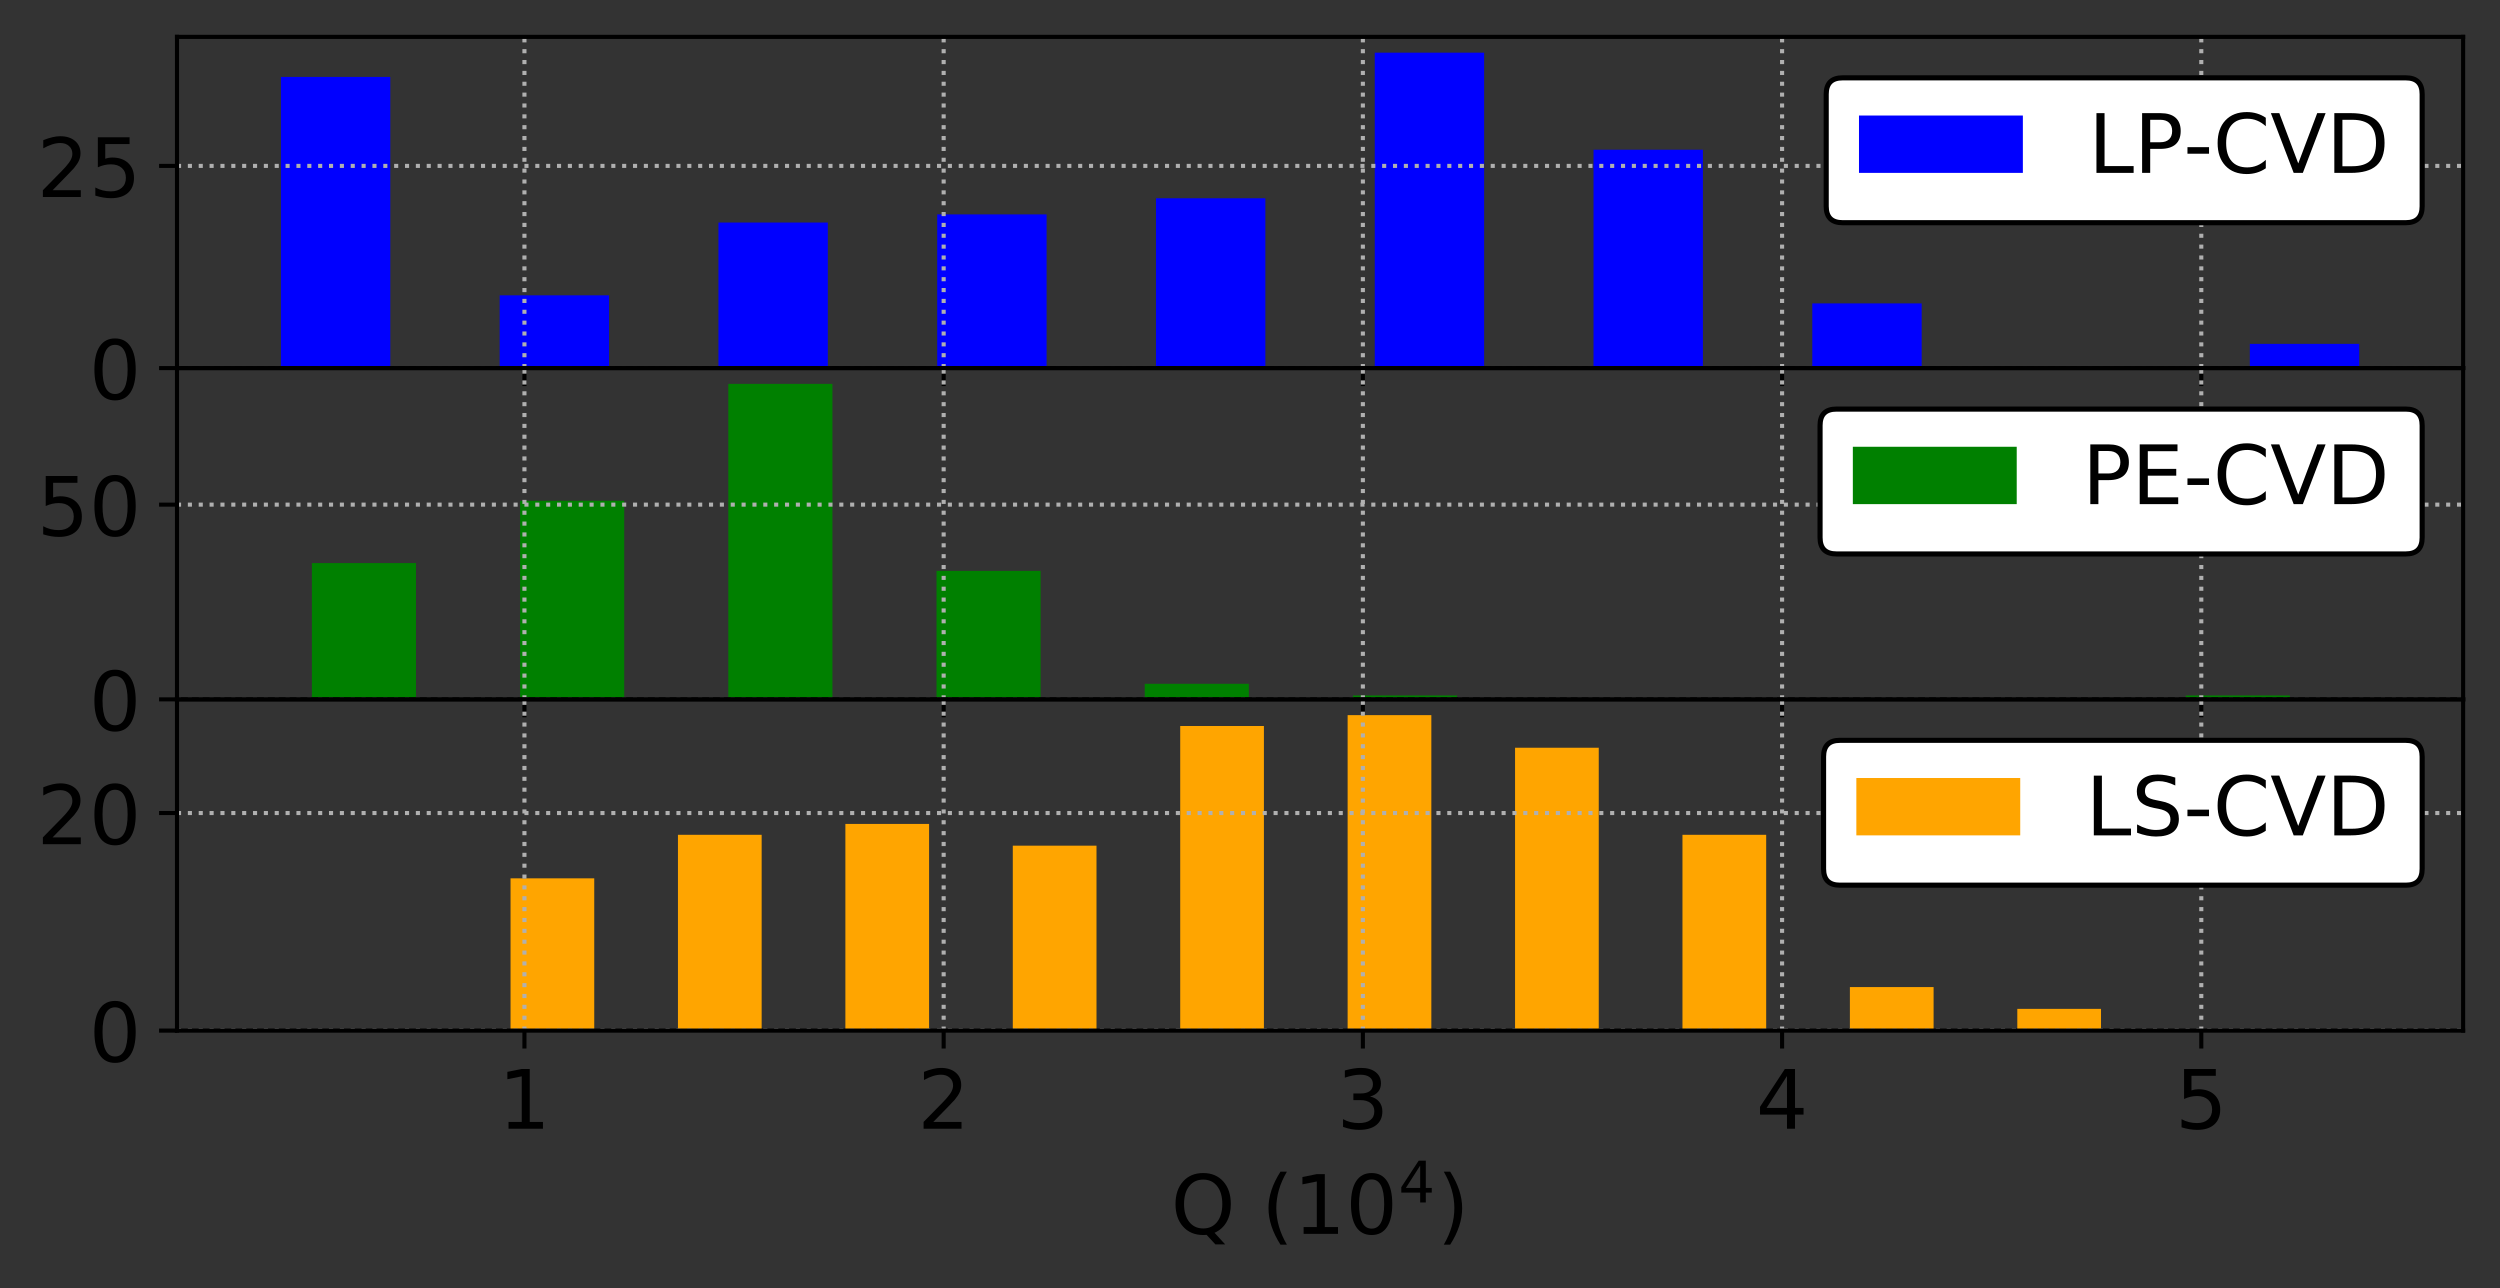 <?xml version="1.0" encoding="utf-8" standalone="no"?>
<!DOCTYPE svg PUBLIC "-//W3C//DTD SVG 1.1//EN"
  "http://www.w3.org/Graphics/SVG/1.1/DTD/svg11.dtd">
<!-- Created with matplotlib (https://matplotlib.org/) -->
<svg height="251.565pt" version="1.1" viewBox="0 0 488.16 251.565" width="488.16pt" xmlns="http://www.w3.org/2000/svg" xmlns:xlink="http://www.w3.org/1999/xlink">
 <rect x="0" y="0" width="488.16" height="251.565" fill="#333333" stroke="none"/>
 <defs>
  <style type="text/css">
*{stroke-linecap:butt;stroke-linejoin:round;white-space:pre;}
  </style>
 </defs>
 <g id="figure_1">
  <g id="patch_1">
   <path d="M 0 251.565 
L 488.16 251.565 
L 488.16 0 
L 0 0 
z
" style="fill:none;"/>
  </g>
  <g id="axes_1">
   <g id="patch_2">
    <path d="M 34.56 71.88 
L 480.96 71.88 
L 480.96 7.2 
L 34.56 7.2 
z
" style="fill:none;"/>
   </g>
   <g id="patch_3">
    <path clip-path="url(#pcfae07d70a)" d="M 54.851 71.88 
L 76.21 71.88 
L 76.21 15.018 
L 54.851 15.018 
z
" style="fill:#0000ff;"/>
   </g>
   <g id="patch_4">
    <path clip-path="url(#pcfae07d70a)" d="M 97.569 71.88 
L 118.927 71.88 
L 118.927 57.665 
L 97.569 57.665 
z
" style="fill:#0000ff;"/>
   </g>
   <g id="patch_5">
    <path clip-path="url(#pcfae07d70a)" d="M 140.286 71.88 
L 161.645 71.88 
L 161.645 43.449 
L 140.286 43.449 
z
" style="fill:#0000ff;"/>
   </g>
   <g id="patch_6">
    <path clip-path="url(#pcfae07d70a)" d="M 183.004 71.88 
L 204.363 71.88 
L 204.363 41.87 
L 183.004 41.87 
z
" style="fill:#0000ff;"/>
   </g>
   <g id="patch_7">
    <path clip-path="url(#pcfae07d70a)" d="M 225.722 71.88 
L 247.081 71.88 
L 247.081 38.711 
L 225.722 38.711 
z
" style="fill:#0000ff;"/>
   </g>
   <g id="patch_8">
    <path clip-path="url(#pcfae07d70a)" d="M 268.439 71.88 
L 289.798 71.88 
L 289.798 10.28 
L 268.439 10.28 
z
" style="fill:#0000ff;"/>
   </g>
   <g id="patch_9">
    <path clip-path="url(#pcfae07d70a)" d="M 311.157 71.88 
L 332.516 71.88 
L 332.516 29.234 
L 311.157 29.234 
z
" style="fill:#0000ff;"/>
   </g>
   <g id="patch_10">
    <path clip-path="url(#pcfae07d70a)" d="M 353.875 71.88 
L 375.234 71.88 
L 375.234 59.244 
L 353.875 59.244 
z
" style="fill:#0000ff;"/>
   </g>
   <g id="patch_11">
    <path clip-path="url(#pcfae07d70a)" d="M 396.593 71.88 
L 417.951 71.88 
L 417.951 71.88 
L 396.593 71.88 
z
" style="fill:#0000ff;"/>
   </g>
   <g id="patch_12">
    <path clip-path="url(#pcfae07d70a)" d="M 439.31 71.88 
L 460.669 71.88 
L 460.669 67.142 
L 439.31 67.142 
z
" style="fill:#0000ff;"/>
   </g>
   <g id="matplotlib.axis_1">
    <g id="xtick_1">
     <g id="line2d_1">
      <path clip-path="url(#pcfae07d70a)" d="M 102.404 71.88 
L 102.404 7.2 
" style="fill:none;stroke:#b0b0b0;stroke-dasharray:0.8,1.32;stroke-dashoffset:0;stroke-width:0.8;"/>
     </g>
     <g id="line2d_2">
      <defs>
       <path d="M 0 0 
L 0 3.5 
" id="mb3ef57322d" style="stroke:#000000;stroke-width:0.8;"/>
      </defs>
      <g>
       <use style="stroke:#000000;stroke-width:0.8;" x="102.404" xlink:href="#mb3ef57322d" y="71.88"/>
      </g>
     </g>
    </g>
    <g id="xtick_2">
     <g id="line2d_3">
      <path clip-path="url(#pcfae07d70a)" d="M 184.262 71.88 
L 184.262 7.2 
" style="fill:none;stroke:#b0b0b0;stroke-dasharray:0.8,1.32;stroke-dashoffset:0;stroke-width:0.8;"/>
     </g>
     <g id="line2d_4">
      <g>
       <use style="stroke:#000000;stroke-width:0.8;" x="184.262" xlink:href="#mb3ef57322d" y="71.88"/>
      </g>
     </g>
    </g>
    <g id="xtick_3">
     <g id="line2d_5">
      <path clip-path="url(#pcfae07d70a)" d="M 266.119 71.88 
L 266.119 7.2 
" style="fill:none;stroke:#b0b0b0;stroke-dasharray:0.8,1.32;stroke-dashoffset:0;stroke-width:0.8;"/>
     </g>
     <g id="line2d_6">
      <g>
       <use style="stroke:#000000;stroke-width:0.8;" x="266.119" xlink:href="#mb3ef57322d" y="71.88"/>
      </g>
     </g>
    </g>
    <g id="xtick_4">
     <g id="line2d_7">
      <path clip-path="url(#pcfae07d70a)" d="M 347.977 71.88 
L 347.977 7.2 
" style="fill:none;stroke:#b0b0b0;stroke-dasharray:0.8,1.32;stroke-dashoffset:0;stroke-width:0.8;"/>
     </g>
     <g id="line2d_8">
      <g>
       <use style="stroke:#000000;stroke-width:0.8;" x="347.977" xlink:href="#mb3ef57322d" y="71.88"/>
      </g>
     </g>
    </g>
    <g id="xtick_5">
     <g id="line2d_9">
      <path clip-path="url(#pcfae07d70a)" d="M 429.834 71.88 
L 429.834 7.2 
" style="fill:none;stroke:#b0b0b0;stroke-dasharray:0.8,1.32;stroke-dashoffset:0;stroke-width:0.8;"/>
     </g>
     <g id="line2d_10">
      <g>
       <use style="stroke:#000000;stroke-width:0.8;" x="429.834" xlink:href="#mb3ef57322d" y="71.88"/>
      </g>
     </g>
    </g>
   </g>
   <g id="matplotlib.axis_2">
    <g id="ytick_1">
     <g id="line2d_11">
      <path clip-path="url(#pcfae07d70a)" d="M 34.56 71.88 
L 480.96 71.88 
" style="fill:none;stroke:#b0b0b0;stroke-dasharray:0.8,1.32;stroke-dashoffset:0;stroke-width:0.8;"/>
     </g>
     <g id="line2d_12">
      <defs>
       <path d="M 0 0 
L -3.5 0 
" id="m10575f5430" style="stroke:#000000;stroke-width:0.8;"/>
      </defs>
      <g>
       <use style="stroke:#000000;stroke-width:0.8;" x="34.56" xlink:href="#m10575f5430" y="71.88"/>
      </g>
     </g>
     <g id="text_1">
      <!-- 0 -->
      <defs>
       <path d="M 31.781 66.406 
Q 24.172 66.406 20.328 58.906 
Q 16.5 51.422 16.5 36.375 
Q 16.5 21.391 20.328 13.891 
Q 24.172 6.391 31.781 6.391 
Q 39.453 6.391 43.281 13.891 
Q 47.125 21.391 47.125 36.375 
Q 47.125 51.422 43.281 58.906 
Q 39.453 66.406 31.781 66.406 
z
M 31.781 74.219 
Q 44.047 74.219 50.516 64.516 
Q 56.984 54.828 56.984 36.375 
Q 56.984 17.969 50.516 8.266 
Q 44.047 -1.422 31.781 -1.422 
Q 19.531 -1.422 13.062 8.266 
Q 6.594 17.969 6.594 36.375 
Q 6.594 54.828 13.062 64.516 
Q 19.531 74.219 31.781 74.219 
z
" id="DejaVuSans-48"/>
      </defs>
      <g transform="translate(17.38 77.959)scale(0.16 -0.16)">
       <use xlink:href="#DejaVuSans-48"/>
      </g>
     </g>
    </g>
    <g id="ytick_2">
     <g id="line2d_13">
      <path clip-path="url(#pcfae07d70a)" d="M 34.56 32.393 
L 480.96 32.393 
" style="fill:none;stroke:#b0b0b0;stroke-dasharray:0.8,1.32;stroke-dashoffset:0;stroke-width:0.8;"/>
     </g>
     <g id="line2d_14">
      <g>
       <use style="stroke:#000000;stroke-width:0.8;" x="34.56" xlink:href="#m10575f5430" y="32.393"/>
      </g>
     </g>
     <g id="text_2">
      <!-- 25 -->
      <defs>
       <path d="M 19.188 8.297 
L 53.609 8.297 
L 53.609 0 
L 7.328 0 
L 7.328 8.297 
Q 12.938 14.109 22.625 23.891 
Q 32.328 33.688 34.812 36.531 
Q 39.547 41.844 41.422 45.531 
Q 43.312 49.219 43.312 52.781 
Q 43.312 58.594 39.234 62.25 
Q 35.156 65.922 28.609 65.922 
Q 23.969 65.922 18.812 64.312 
Q 13.672 62.703 7.812 59.422 
L 7.812 69.391 
Q 13.766 71.781 18.938 73 
Q 24.125 74.219 28.422 74.219 
Q 39.75 74.219 46.484 68.547 
Q 53.219 62.891 53.219 53.422 
Q 53.219 48.922 51.531 44.891 
Q 49.859 40.875 45.406 35.406 
Q 44.188 33.984 37.641 27.219 
Q 31.109 20.453 19.188 8.297 
z
" id="DejaVuSans-50"/>
       <path d="M 10.797 72.906 
L 49.516 72.906 
L 49.516 64.594 
L 19.828 64.594 
L 19.828 46.734 
Q 21.969 47.469 24.109 47.828 
Q 26.266 48.188 28.422 48.188 
Q 40.625 48.188 47.75 41.5 
Q 54.891 34.812 54.891 23.391 
Q 54.891 11.625 47.562 5.094 
Q 40.234 -1.422 26.906 -1.422 
Q 22.312 -1.422 17.547 -0.641 
Q 12.797 0.141 7.719 1.703 
L 7.719 11.625 
Q 12.109 9.234 16.797 8.062 
Q 21.484 6.891 26.703 6.891 
Q 35.156 6.891 40.078 11.328 
Q 45.016 15.766 45.016 23.391 
Q 45.016 31 40.078 35.438 
Q 35.156 39.891 26.703 39.891 
Q 22.75 39.891 18.812 39.016 
Q 14.891 38.141 10.797 36.281 
z
" id="DejaVuSans-53"/>
      </defs>
      <g transform="translate(7.2 38.472)scale(0.16 -0.16)">
       <use xlink:href="#DejaVuSans-50"/>
       <use x="63.623" xlink:href="#DejaVuSans-53"/>
      </g>
     </g>
    </g>
   </g>
   <g id="patch_13">
    <path d="M 34.56 71.88 
L 34.56 7.2 
" style="fill:none;stroke:#000000;stroke-linecap:square;stroke-linejoin:miter;stroke-width:0.8;"/>
   </g>
   <g id="patch_14">
    <path d="M 480.96 71.88 
L 480.96 7.2 
" style="fill:none;stroke:#000000;stroke-linecap:square;stroke-linejoin:miter;stroke-width:0.8;"/>
   </g>
   <g id="patch_15">
    <path d="M 34.56 71.88 
L 480.96 71.88 
" style="fill:none;stroke:#000000;stroke-linecap:square;stroke-linejoin:miter;stroke-width:0.8;"/>
   </g>
   <g id="patch_16">
    <path d="M 34.56 7.2 
L 480.96 7.2 
" style="fill:none;stroke:#000000;stroke-linecap:square;stroke-linejoin:miter;stroke-width:0.8;"/>
   </g>
   <g id="legend_1">
    <g id="patch_17">
     <path d="M 359.793 43.485 
L 469.76 43.485 
Q 472.96 43.485 472.96 40.285 
L 472.96 18.4 
Q 472.96 15.2 469.76 15.2 
L 359.793 15.2 
Q 356.592 15.2 356.592 18.4 
L 356.592 40.285 
Q 356.592 43.485 359.793 43.485 
z
" style="fill:#ffffff;stroke:#000000;stroke-linejoin:miter;"/>
    </g>
    <g id="patch_18">
     <path d="M 362.993 33.758 
L 394.993 33.758 
L 394.993 22.558 
L 362.993 22.558 
z
" style="fill:#0000ff;"/>
    </g>
    <g id="text_3">
     <!-- LP-CVD -->
     <defs>
      <path d="M 9.812 72.906 
L 19.672 72.906 
L 19.672 8.297 
L 55.172 8.297 
L 55.172 0 
L 9.812 0 
z
" id="DejaVuSans-76"/>
      <path d="M 19.672 64.797 
L 19.672 37.406 
L 32.078 37.406 
Q 38.969 37.406 42.719 40.969 
Q 46.484 44.531 46.484 51.125 
Q 46.484 57.672 42.719 61.234 
Q 38.969 64.797 32.078 64.797 
z
M 9.812 72.906 
L 32.078 72.906 
Q 44.344 72.906 50.609 67.359 
Q 56.891 61.812 56.891 51.125 
Q 56.891 40.328 50.609 34.812 
Q 44.344 29.297 32.078 29.297 
L 19.672 29.297 
L 19.672 0 
L 9.812 0 
z
" id="DejaVuSans-80"/>
      <path d="M 4.891 31.391 
L 31.203 31.391 
L 31.203 23.391 
L 4.891 23.391 
z
" id="DejaVuSans-45"/>
      <path d="M 64.406 67.281 
L 64.406 56.891 
Q 59.422 61.531 53.781 63.812 
Q 48.141 66.109 41.797 66.109 
Q 29.297 66.109 22.656 58.469 
Q 16.016 50.828 16.016 36.375 
Q 16.016 21.969 22.656 14.328 
Q 29.297 6.688 41.797 6.688 
Q 48.141 6.688 53.781 8.984 
Q 59.422 11.281 64.406 15.922 
L 64.406 5.609 
Q 59.234 2.094 53.438 0.328 
Q 47.656 -1.422 41.219 -1.422 
Q 24.656 -1.422 15.125 8.703 
Q 5.609 18.844 5.609 36.375 
Q 5.609 53.953 15.125 64.078 
Q 24.656 74.219 41.219 74.219 
Q 47.75 74.219 53.531 72.484 
Q 59.328 70.75 64.406 67.281 
z
" id="DejaVuSans-67"/>
      <path d="M 28.609 0 
L 0.781 72.906 
L 11.078 72.906 
L 34.188 11.531 
L 57.328 72.906 
L 67.578 72.906 
L 39.797 0 
z
" id="DejaVuSans-86"/>
      <path d="M 19.672 64.797 
L 19.672 8.109 
L 31.594 8.109 
Q 46.688 8.109 53.688 14.938 
Q 60.688 21.781 60.688 36.531 
Q 60.688 51.172 53.688 57.984 
Q 46.688 64.797 31.594 64.797 
z
M 9.812 72.906 
L 30.078 72.906 
Q 51.266 72.906 61.172 64.094 
Q 71.094 55.281 71.094 36.531 
Q 71.094 17.672 61.125 8.828 
Q 51.172 0 30.078 0 
L 9.812 0 
z
" id="DejaVuSans-68"/>
     </defs>
     <g transform="translate(407.793 33.758)scale(0.16 -0.16)">
      <use xlink:href="#DejaVuSans-76"/>
      <use x="55.713" xlink:href="#DejaVuSans-80"/>
      <use x="115.984" xlink:href="#DejaVuSans-45"/>
      <use x="152.068" xlink:href="#DejaVuSans-67"/>
      <use x="221.893" xlink:href="#DejaVuSans-86"/>
      <use x="290.301" xlink:href="#DejaVuSans-68"/>
     </g>
    </g>
   </g>
  </g>
  <g id="axes_2">
   <g id="patch_19">
    <path d="M 34.56 136.56 
L 480.96 136.56 
L 480.96 71.88 
L 34.56 71.88 
z
" style="fill:none;"/>
   </g>
   <g id="patch_20">
    <path clip-path="url(#pf85c15c737)" d="M 60.901 136.56 
L 81.229 136.56 
L 81.229 109.943 
L 60.901 109.943 
z
" style="fill:#008000;"/>
   </g>
   <g id="patch_21">
    <path clip-path="url(#pf85c15c737)" d="M 101.557 136.56 
L 121.885 136.56 
L 121.885 97.775 
L 101.557 97.775 
z
" style="fill:#008000;"/>
   </g>
   <g id="patch_22">
    <path clip-path="url(#pf85c15c737)" d="M 142.213 136.56 
L 162.541 136.56 
L 162.541 74.96 
L 142.213 74.96 
z
" style="fill:#008000;"/>
   </g>
   <g id="patch_23">
    <path clip-path="url(#pf85c15c737)" d="M 182.868 136.56 
L 203.196 136.56 
L 203.196 111.464 
L 182.868 111.464 
z
" style="fill:#008000;"/>
   </g>
   <g id="patch_24">
    <path clip-path="url(#pf85c15c737)" d="M 223.524 136.56 
L 243.852 136.56 
L 243.852 133.518 
L 223.524 133.518 
z
" style="fill:#008000;"/>
   </g>
   <g id="patch_25">
    <path clip-path="url(#pf85c15c737)" d="M 264.18 136.56 
L 284.508 136.56 
L 284.508 135.8 
L 264.18 135.8 
z
" style="fill:#008000;"/>
   </g>
   <g id="patch_26">
    <path clip-path="url(#pf85c15c737)" d="M 304.836 136.56 
L 325.164 136.56 
L 325.164 136.56 
L 304.836 136.56 
z
" style="fill:#008000;"/>
   </g>
   <g id="patch_27">
    <path clip-path="url(#pf85c15c737)" d="M 345.491 136.56 
L 365.819 136.56 
L 365.819 136.56 
L 345.491 136.56 
z
" style="fill:#008000;"/>
   </g>
   <g id="patch_28">
    <path clip-path="url(#pf85c15c737)" d="M 386.147 136.56 
L 406.475 136.56 
L 406.475 136.56 
L 386.147 136.56 
z
" style="fill:#008000;"/>
   </g>
   <g id="patch_29">
    <path clip-path="url(#pf85c15c737)" d="M 426.803 136.56 
L 447.131 136.56 
L 447.131 135.8 
L 426.803 135.8 
z
" style="fill:#008000;"/>
   </g>
   <g id="matplotlib.axis_3">
    <g id="xtick_6">
     <g id="line2d_15">
      <path clip-path="url(#pf85c15c737)" d="M 102.404 136.56 
L 102.404 71.88 
" style="fill:none;stroke:#b0b0b0;stroke-dasharray:0.8,1.32;stroke-dashoffset:0;stroke-width:0.8;"/>
     </g>
     <g id="line2d_16">
      <g>
       <use style="stroke:#000000;stroke-width:0.8;" x="102.404" xlink:href="#mb3ef57322d" y="136.56"/>
      </g>
     </g>
    </g>
    <g id="xtick_7">
     <g id="line2d_17">
      <path clip-path="url(#pf85c15c737)" d="M 184.262 136.56 
L 184.262 71.88 
" style="fill:none;stroke:#b0b0b0;stroke-dasharray:0.8,1.32;stroke-dashoffset:0;stroke-width:0.8;"/>
     </g>
     <g id="line2d_18">
      <g>
       <use style="stroke:#000000;stroke-width:0.8;" x="184.262" xlink:href="#mb3ef57322d" y="136.56"/>
      </g>
     </g>
    </g>
    <g id="xtick_8">
     <g id="line2d_19">
      <path clip-path="url(#pf85c15c737)" d="M 266.119 136.56 
L 266.119 71.88 
" style="fill:none;stroke:#b0b0b0;stroke-dasharray:0.8,1.32;stroke-dashoffset:0;stroke-width:0.8;"/>
     </g>
     <g id="line2d_20">
      <g>
       <use style="stroke:#000000;stroke-width:0.8;" x="266.119" xlink:href="#mb3ef57322d" y="136.56"/>
      </g>
     </g>
    </g>
    <g id="xtick_9">
     <g id="line2d_21">
      <path clip-path="url(#pf85c15c737)" d="M 347.977 136.56 
L 347.977 71.88 
" style="fill:none;stroke:#b0b0b0;stroke-dasharray:0.8,1.32;stroke-dashoffset:0;stroke-width:0.8;"/>
     </g>
     <g id="line2d_22">
      <g>
       <use style="stroke:#000000;stroke-width:0.8;" x="347.977" xlink:href="#mb3ef57322d" y="136.56"/>
      </g>
     </g>
    </g>
    <g id="xtick_10">
     <g id="line2d_23">
      <path clip-path="url(#pf85c15c737)" d="M 429.834 136.56 
L 429.834 71.88 
" style="fill:none;stroke:#b0b0b0;stroke-dasharray:0.8,1.32;stroke-dashoffset:0;stroke-width:0.8;"/>
     </g>
     <g id="line2d_24">
      <g>
       <use style="stroke:#000000;stroke-width:0.8;" x="429.834" xlink:href="#mb3ef57322d" y="136.56"/>
      </g>
     </g>
    </g>
   </g>
   <g id="matplotlib.axis_4">
    <g id="ytick_3">
     <g id="line2d_25">
      <path clip-path="url(#pf85c15c737)" d="M 34.56 136.56 
L 480.96 136.56 
" style="fill:none;stroke:#b0b0b0;stroke-dasharray:0.8,1.32;stroke-dashoffset:0;stroke-width:0.8;"/>
     </g>
     <g id="line2d_26">
      <g>
       <use style="stroke:#000000;stroke-width:0.8;" x="34.56" xlink:href="#m10575f5430" y="136.56"/>
      </g>
     </g>
     <g id="text_4">
      <!-- 0 -->
      <g transform="translate(17.38 142.639)scale(0.16 -0.16)">
       <use xlink:href="#DejaVuSans-48"/>
      </g>
     </g>
    </g>
    <g id="ytick_4">
     <g id="line2d_27">
      <path clip-path="url(#pf85c15c737)" d="M 34.56 98.535 
L 480.96 98.535 
" style="fill:none;stroke:#b0b0b0;stroke-dasharray:0.8,1.32;stroke-dashoffset:0;stroke-width:0.8;"/>
     </g>
     <g id="line2d_28">
      <g>
       <use style="stroke:#000000;stroke-width:0.8;" x="34.56" xlink:href="#m10575f5430" y="98.535"/>
      </g>
     </g>
     <g id="text_5">
      <!-- 50 -->
      <g transform="translate(7.2 104.614)scale(0.16 -0.16)">
       <use xlink:href="#DejaVuSans-53"/>
       <use x="63.623" xlink:href="#DejaVuSans-48"/>
      </g>
     </g>
    </g>
   </g>
   <g id="patch_30">
    <path d="M 34.56 136.56 
L 34.56 71.88 
" style="fill:none;stroke:#000000;stroke-linecap:square;stroke-linejoin:miter;stroke-width:0.8;"/>
   </g>
   <g id="patch_31">
    <path d="M 480.96 136.56 
L 480.96 71.88 
" style="fill:none;stroke:#000000;stroke-linecap:square;stroke-linejoin:miter;stroke-width:0.8;"/>
   </g>
   <g id="patch_32">
    <path d="M 34.56 136.56 
L 480.96 136.56 
" style="fill:none;stroke:#000000;stroke-linecap:square;stroke-linejoin:miter;stroke-width:0.8;"/>
   </g>
   <g id="patch_33">
    <path d="M 34.56 71.88 
L 480.96 71.88 
" style="fill:none;stroke:#000000;stroke-linecap:square;stroke-linejoin:miter;stroke-width:0.8;"/>
   </g>
   <g id="legend_2">
    <g id="patch_34">
     <path d="M 358.592 108.165 
L 469.76 108.165 
Q 472.96 108.165 472.96 104.965 
L 472.96 83.08 
Q 472.96 79.88 469.76 79.88 
L 358.592 79.88 
Q 355.392 79.88 355.392 83.08 
L 355.392 104.965 
Q 355.392 108.165 358.592 108.165 
z
" style="fill:#ffffff;stroke:#000000;stroke-linejoin:miter;"/>
    </g>
    <g id="patch_35">
     <path d="M 361.793 98.438 
L 393.793 98.438 
L 393.793 87.237 
L 361.793 87.237 
z
" style="fill:#008000;"/>
    </g>
    <g id="text_6">
     <!-- PE-CVD -->
     <defs>
      <path d="M 9.812 72.906 
L 55.906 72.906 
L 55.906 64.594 
L 19.672 64.594 
L 19.672 43.016 
L 54.391 43.016 
L 54.391 34.719 
L 19.672 34.719 
L 19.672 8.297 
L 56.781 8.297 
L 56.781 0 
L 9.812 0 
z
" id="DejaVuSans-69"/>
     </defs>
     <g transform="translate(406.592 98.438)scale(0.16 -0.16)">
      <use xlink:href="#DejaVuSans-80"/>
      <use x="60.303" xlink:href="#DejaVuSans-69"/>
      <use x="123.486" xlink:href="#DejaVuSans-45"/>
      <use x="159.57" xlink:href="#DejaVuSans-67"/>
      <use x="229.395" xlink:href="#DejaVuSans-86"/>
      <use x="297.803" xlink:href="#DejaVuSans-68"/>
     </g>
    </g>
   </g>
  </g>
  <g id="axes_3">
   <g id="patch_36">
    <path d="M 34.56 201.24 
L 480.96 201.24 
L 480.96 136.56 
L 34.56 136.56 
z
" style="fill:none;"/>
   </g>
   <g id="patch_37">
    <path clip-path="url(#pca4c66ff02)" d="M 99.689 201.24 
L 116.035 201.24 
L 116.035 171.502 
L 99.689 171.502 
z
" style="fill:#ffa500;"/>
   </g>
   <g id="patch_38">
    <path clip-path="url(#pca4c66ff02)" d="M 132.38 201.24 
L 148.725 201.24 
L 148.725 163.006 
L 132.38 163.006 
z
" style="fill:#ffa500;"/>
   </g>
   <g id="patch_39">
    <path clip-path="url(#pca4c66ff02)" d="M 165.071 201.24 
L 181.416 201.24 
L 181.416 160.881 
L 165.071 160.881 
z
" style="fill:#ffa500;"/>
   </g>
   <g id="patch_40">
    <path clip-path="url(#pca4c66ff02)" d="M 197.762 201.24 
L 214.107 201.24 
L 214.107 165.13 
L 197.762 165.13 
z
" style="fill:#ffa500;"/>
   </g>
   <g id="patch_41">
    <path clip-path="url(#pca4c66ff02)" d="M 230.453 201.24 
L 246.798 201.24 
L 246.798 141.764 
L 230.453 141.764 
z
" style="fill:#ffa500;"/>
   </g>
   <g id="patch_42">
    <path clip-path="url(#pca4c66ff02)" d="M 263.143 201.24 
L 279.489 201.24 
L 279.489 139.64 
L 263.143 139.64 
z
" style="fill:#ffa500;"/>
   </g>
   <g id="patch_43">
    <path clip-path="url(#pca4c66ff02)" d="M 295.834 201.24 
L 312.18 201.24 
L 312.18 146.012 
L 295.834 146.012 
z
" style="fill:#ffa500;"/>
   </g>
   <g id="patch_44">
    <path clip-path="url(#pca4c66ff02)" d="M 328.525 201.24 
L 344.871 201.24 
L 344.871 163.006 
L 328.525 163.006 
z
" style="fill:#ffa500;"/>
   </g>
   <g id="patch_45">
    <path clip-path="url(#pca4c66ff02)" d="M 361.216 201.24 
L 377.561 201.24 
L 377.561 192.743 
L 361.216 192.743 
z
" style="fill:#ffa500;"/>
   </g>
   <g id="patch_46">
    <path clip-path="url(#pca4c66ff02)" d="M 393.907 201.24 
L 410.252 201.24 
L 410.252 196.992 
L 393.907 196.992 
z
" style="fill:#ffa500;"/>
   </g>
   <g id="matplotlib.axis_5">
    <g id="xtick_11">
     <g id="line2d_29">
      <path clip-path="url(#pca4c66ff02)" d="M 102.404 201.24 
L 102.404 136.56 
" style="fill:none;stroke:#b0b0b0;stroke-dasharray:0.8,1.32;stroke-dashoffset:0;stroke-width:0.8;"/>
     </g>
     <g id="line2d_30">
      <g>
       <use style="stroke:#000000;stroke-width:0.8;" x="102.404" xlink:href="#mb3ef57322d" y="201.24"/>
      </g>
     </g>
     <g id="text_7">
      <!-- 1 -->
      <defs>
       <path d="M 12.406 8.297 
L 28.516 8.297 
L 28.516 63.922 
L 10.984 60.406 
L 10.984 69.391 
L 28.422 72.906 
L 38.281 72.906 
L 38.281 8.297 
L 54.391 8.297 
L 54.391 0 
L 12.406 0 
z
" id="DejaVuSans-49"/>
      </defs>
      <g transform="translate(97.314 220.398)scale(0.16 -0.16)">
       <use xlink:href="#DejaVuSans-49"/>
      </g>
     </g>
    </g>
    <g id="xtick_12">
     <g id="line2d_31">
      <path clip-path="url(#pca4c66ff02)" d="M 184.262 201.24 
L 184.262 136.56 
" style="fill:none;stroke:#b0b0b0;stroke-dasharray:0.8,1.32;stroke-dashoffset:0;stroke-width:0.8;"/>
     </g>
     <g id="line2d_32">
      <g>
       <use style="stroke:#000000;stroke-width:0.8;" x="184.262" xlink:href="#mb3ef57322d" y="201.24"/>
      </g>
     </g>
     <g id="text_8">
      <!-- 2 -->
      <g transform="translate(179.172 220.398)scale(0.16 -0.16)">
       <use xlink:href="#DejaVuSans-50"/>
      </g>
     </g>
    </g>
    <g id="xtick_13">
     <g id="line2d_33">
      <path clip-path="url(#pca4c66ff02)" d="M 266.119 201.24 
L 266.119 136.56 
" style="fill:none;stroke:#b0b0b0;stroke-dasharray:0.8,1.32;stroke-dashoffset:0;stroke-width:0.8;"/>
     </g>
     <g id="line2d_34">
      <g>
       <use style="stroke:#000000;stroke-width:0.8;" x="266.119" xlink:href="#mb3ef57322d" y="201.24"/>
      </g>
     </g>
     <g id="text_9">
      <!-- 3 -->
      <defs>
       <path d="M 40.578 39.312 
Q 47.656 37.797 51.625 33 
Q 55.609 28.219 55.609 21.188 
Q 55.609 10.406 48.188 4.484 
Q 40.766 -1.422 27.094 -1.422 
Q 22.516 -1.422 17.656 -0.516 
Q 12.797 0.391 7.625 2.203 
L 7.625 11.719 
Q 11.719 9.328 16.594 8.109 
Q 21.484 6.891 26.812 6.891 
Q 36.078 6.891 40.938 10.547 
Q 45.797 14.203 45.797 21.188 
Q 45.797 27.641 41.281 31.266 
Q 36.766 34.906 28.719 34.906 
L 20.219 34.906 
L 20.219 43.016 
L 29.109 43.016 
Q 36.375 43.016 40.234 45.922 
Q 44.094 48.828 44.094 54.297 
Q 44.094 59.906 40.109 62.906 
Q 36.141 65.922 28.719 65.922 
Q 24.656 65.922 20.016 65.031 
Q 15.375 64.156 9.812 62.312 
L 9.812 71.094 
Q 15.438 72.656 20.344 73.438 
Q 25.25 74.219 29.594 74.219 
Q 40.828 74.219 47.359 69.109 
Q 53.906 64.016 53.906 55.328 
Q 53.906 49.266 50.438 45.094 
Q 46.969 40.922 40.578 39.312 
z
" id="DejaVuSans-51"/>
      </defs>
      <g transform="translate(261.029 220.398)scale(0.16 -0.16)">
       <use xlink:href="#DejaVuSans-51"/>
      </g>
     </g>
    </g>
    <g id="xtick_14">
     <g id="line2d_35">
      <path clip-path="url(#pca4c66ff02)" d="M 347.977 201.24 
L 347.977 136.56 
" style="fill:none;stroke:#b0b0b0;stroke-dasharray:0.8,1.32;stroke-dashoffset:0;stroke-width:0.8;"/>
     </g>
     <g id="line2d_36">
      <g>
       <use style="stroke:#000000;stroke-width:0.8;" x="347.977" xlink:href="#mb3ef57322d" y="201.24"/>
      </g>
     </g>
     <g id="text_10">
      <!-- 4 -->
      <defs>
       <path d="M 37.797 64.312 
L 12.891 25.391 
L 37.797 25.391 
z
M 35.203 72.906 
L 47.609 72.906 
L 47.609 25.391 
L 58.016 25.391 
L 58.016 17.188 
L 47.609 17.188 
L 47.609 0 
L 37.797 0 
L 37.797 17.188 
L 4.891 17.188 
L 4.891 26.703 
z
" id="DejaVuSans-52"/>
      </defs>
      <g transform="translate(342.887 220.398)scale(0.16 -0.16)">
       <use xlink:href="#DejaVuSans-52"/>
      </g>
     </g>
    </g>
    <g id="xtick_15">
     <g id="line2d_37">
      <path clip-path="url(#pca4c66ff02)" d="M 429.834 201.24 
L 429.834 136.56 
" style="fill:none;stroke:#b0b0b0;stroke-dasharray:0.8,1.32;stroke-dashoffset:0;stroke-width:0.8;"/>
     </g>
     <g id="line2d_38">
      <g>
       <use style="stroke:#000000;stroke-width:0.8;" x="429.834" xlink:href="#mb3ef57322d" y="201.24"/>
      </g>
     </g>
     <g id="text_11">
      <!-- 5 -->
      <g transform="translate(424.744 220.398)scale(0.16 -0.16)">
       <use xlink:href="#DejaVuSans-53"/>
      </g>
     </g>
    </g>
    <g id="text_12">
     <!-- Q $(10^4)$ -->
     <defs>
      <path d="M 39.406 66.219 
Q 28.656 66.219 22.328 58.203 
Q 16.016 50.203 16.016 36.375 
Q 16.016 22.609 22.328 14.594 
Q 28.656 6.594 39.406 6.594 
Q 50.141 6.594 56.422 14.594 
Q 62.703 22.609 62.703 36.375 
Q 62.703 50.203 56.422 58.203 
Q 50.141 66.219 39.406 66.219 
z
M 53.219 1.312 
L 66.219 -12.891 
L 54.297 -12.891 
L 43.5 -1.219 
Q 41.891 -1.312 41.031 -1.359 
Q 40.188 -1.422 39.406 -1.422 
Q 24.031 -1.422 14.812 8.859 
Q 5.609 19.141 5.609 36.375 
Q 5.609 53.656 14.812 63.938 
Q 24.031 74.219 39.406 74.219 
Q 54.734 74.219 63.906 63.938 
Q 73.094 53.656 73.094 36.375 
Q 73.094 23.688 67.984 14.641 
Q 62.891 5.609 53.219 1.312 
z
" id="DejaVuSans-81"/>
      <path id="DejaVuSans-32"/>
      <path d="M 31 75.875 
Q 24.469 64.656 21.281 53.656 
Q 18.109 42.672 18.109 31.391 
Q 18.109 20.125 21.312 9.062 
Q 24.516 -2 31 -13.188 
L 23.188 -13.188 
Q 15.875 -1.703 12.234 9.375 
Q 8.594 20.453 8.594 31.391 
Q 8.594 42.281 12.203 53.312 
Q 15.828 64.359 23.188 75.875 
z
" id="DejaVuSans-40"/>
      <path d="M 8.016 75.875 
L 15.828 75.875 
Q 23.141 64.359 26.781 53.312 
Q 30.422 42.281 30.422 31.391 
Q 30.422 20.453 26.781 9.375 
Q 23.141 -1.703 15.828 -13.188 
L 8.016 -13.188 
Q 14.5 -2 17.703 9.062 
Q 20.906 20.125 20.906 31.391 
Q 20.906 42.672 17.703 53.656 
Q 14.5 64.656 8.016 75.875 
z
" id="DejaVuSans-41"/>
     </defs>
     <g transform="translate(228.64 241.037)scale(0.16 -0.16)">
      <use transform="translate(0 0.684)" xlink:href="#DejaVuSans-81"/>
      <use transform="translate(78.711 0.684)" xlink:href="#DejaVuSans-32"/>
      <use transform="translate(110.498 0.684)" xlink:href="#DejaVuSans-40"/>
      <use transform="translate(149.512 0.684)" xlink:href="#DejaVuSans-49"/>
      <use transform="translate(213.135 0.684)" xlink:href="#DejaVuSans-48"/>
      <use transform="translate(277.715 38.966)scale(0.7)" xlink:href="#DejaVuSans-52"/>
      <use transform="translate(324.985 0.684)" xlink:href="#DejaVuSans-41"/>
     </g>
    </g>
   </g>
   <g id="matplotlib.axis_6">
    <g id="ytick_5">
     <g id="line2d_39">
      <path clip-path="url(#pca4c66ff02)" d="M 34.56 201.24 
L 480.96 201.24 
" style="fill:none;stroke:#b0b0b0;stroke-dasharray:0.8,1.32;stroke-dashoffset:0;stroke-width:0.8;"/>
     </g>
     <g id="line2d_40">
      <g>
       <use style="stroke:#000000;stroke-width:0.8;" x="34.56" xlink:href="#m10575f5430" y="201.24"/>
      </g>
     </g>
     <g id="text_13">
      <!-- 0 -->
      <g transform="translate(17.38 207.319)scale(0.16 -0.16)">
       <use xlink:href="#DejaVuSans-48"/>
      </g>
     </g>
    </g>
    <g id="ytick_6">
     <g id="line2d_41">
      <path clip-path="url(#pca4c66ff02)" d="M 34.56 158.757 
L 480.96 158.757 
" style="fill:none;stroke:#b0b0b0;stroke-dasharray:0.8,1.32;stroke-dashoffset:0;stroke-width:0.8;"/>
     </g>
     <g id="line2d_42">
      <g>
       <use style="stroke:#000000;stroke-width:0.8;" x="34.56" xlink:href="#m10575f5430" y="158.757"/>
      </g>
     </g>
     <g id="text_14">
      <!-- 20 -->
      <g transform="translate(7.2 164.836)scale(0.16 -0.16)">
       <use xlink:href="#DejaVuSans-50"/>
       <use x="63.623" xlink:href="#DejaVuSans-48"/>
      </g>
     </g>
    </g>
   </g>
   <g id="patch_47">
    <path d="M 34.56 201.24 
L 34.56 136.56 
" style="fill:none;stroke:#000000;stroke-linecap:square;stroke-linejoin:miter;stroke-width:0.8;"/>
   </g>
   <g id="patch_48">
    <path d="M 480.96 201.24 
L 480.96 136.56 
" style="fill:none;stroke:#000000;stroke-linecap:square;stroke-linejoin:miter;stroke-width:0.8;"/>
   </g>
   <g id="patch_49">
    <path d="M 34.56 201.24 
L 480.96 201.24 
" style="fill:none;stroke:#000000;stroke-linecap:square;stroke-linejoin:miter;stroke-width:0.8;"/>
   </g>
   <g id="patch_50">
    <path d="M 34.56 136.56 
L 480.96 136.56 
" style="fill:none;stroke:#000000;stroke-linecap:square;stroke-linejoin:miter;stroke-width:0.8;"/>
   </g>
   <g id="legend_3">
    <g id="patch_51">
     <path d="M 359.277 172.845 
L 469.76 172.845 
Q 472.96 172.845 472.96 169.645 
L 472.96 147.76 
Q 472.96 144.56 469.76 144.56 
L 359.277 144.56 
Q 356.077 144.56 356.077 147.76 
L 356.077 169.645 
Q 356.077 172.845 359.277 172.845 
z
" style="fill:#ffffff;stroke:#000000;stroke-linejoin:miter;"/>
    </g>
    <g id="patch_52">
     <path d="M 362.478 163.118 
L 394.478 163.118 
L 394.478 151.917 
L 362.478 151.917 
z
" style="fill:#ffa500;"/>
    </g>
    <g id="text_15">
     <!-- LS-CVD -->
     <defs>
      <path d="M 53.516 70.516 
L 53.516 60.891 
Q 47.906 63.578 42.922 64.891 
Q 37.938 66.219 33.297 66.219 
Q 25.25 66.219 20.875 63.094 
Q 16.5 59.969 16.5 54.203 
Q 16.5 49.359 19.406 46.891 
Q 22.312 44.438 30.422 42.922 
L 36.375 41.703 
Q 47.406 39.594 52.656 34.297 
Q 57.906 29 57.906 20.125 
Q 57.906 9.516 50.797 4.047 
Q 43.703 -1.422 29.984 -1.422 
Q 24.812 -1.422 18.969 -0.25 
Q 13.141 0.922 6.891 3.219 
L 6.891 13.375 
Q 12.891 10.016 18.656 8.297 
Q 24.422 6.594 29.984 6.594 
Q 38.422 6.594 43.016 9.906 
Q 47.609 13.234 47.609 19.391 
Q 47.609 24.75 44.312 27.781 
Q 41.016 30.812 33.5 32.328 
L 27.484 33.5 
Q 16.453 35.688 11.516 40.375 
Q 6.594 45.062 6.594 53.422 
Q 6.594 63.094 13.406 68.656 
Q 20.219 74.219 32.172 74.219 
Q 37.312 74.219 42.625 73.281 
Q 47.953 72.359 53.516 70.516 
z
" id="DejaVuSans-83"/>
     </defs>
     <g transform="translate(407.277 163.118)scale(0.16 -0.16)">
      <use xlink:href="#DejaVuSans-76"/>
      <use x="55.713" xlink:href="#DejaVuSans-83"/>
      <use x="119.189" xlink:href="#DejaVuSans-45"/>
      <use x="155.273" xlink:href="#DejaVuSans-67"/>
      <use x="225.098" xlink:href="#DejaVuSans-86"/>
      <use x="293.506" xlink:href="#DejaVuSans-68"/>
     </g>
    </g>
   </g>
  </g>
 </g>
 <defs>
  <clipPath id="pcfae07d70a">
   <rect height="64.68" width="446.4" x="34.56" y="7.2"/>
  </clipPath>
  <clipPath id="pf85c15c737">
   <rect height="64.68" width="446.4" x="34.56" y="71.88"/>
  </clipPath>
  <clipPath id="pca4c66ff02">
   <rect height="64.68" width="446.4" x="34.56" y="136.56"/>
  </clipPath>
 </defs>
</svg>
